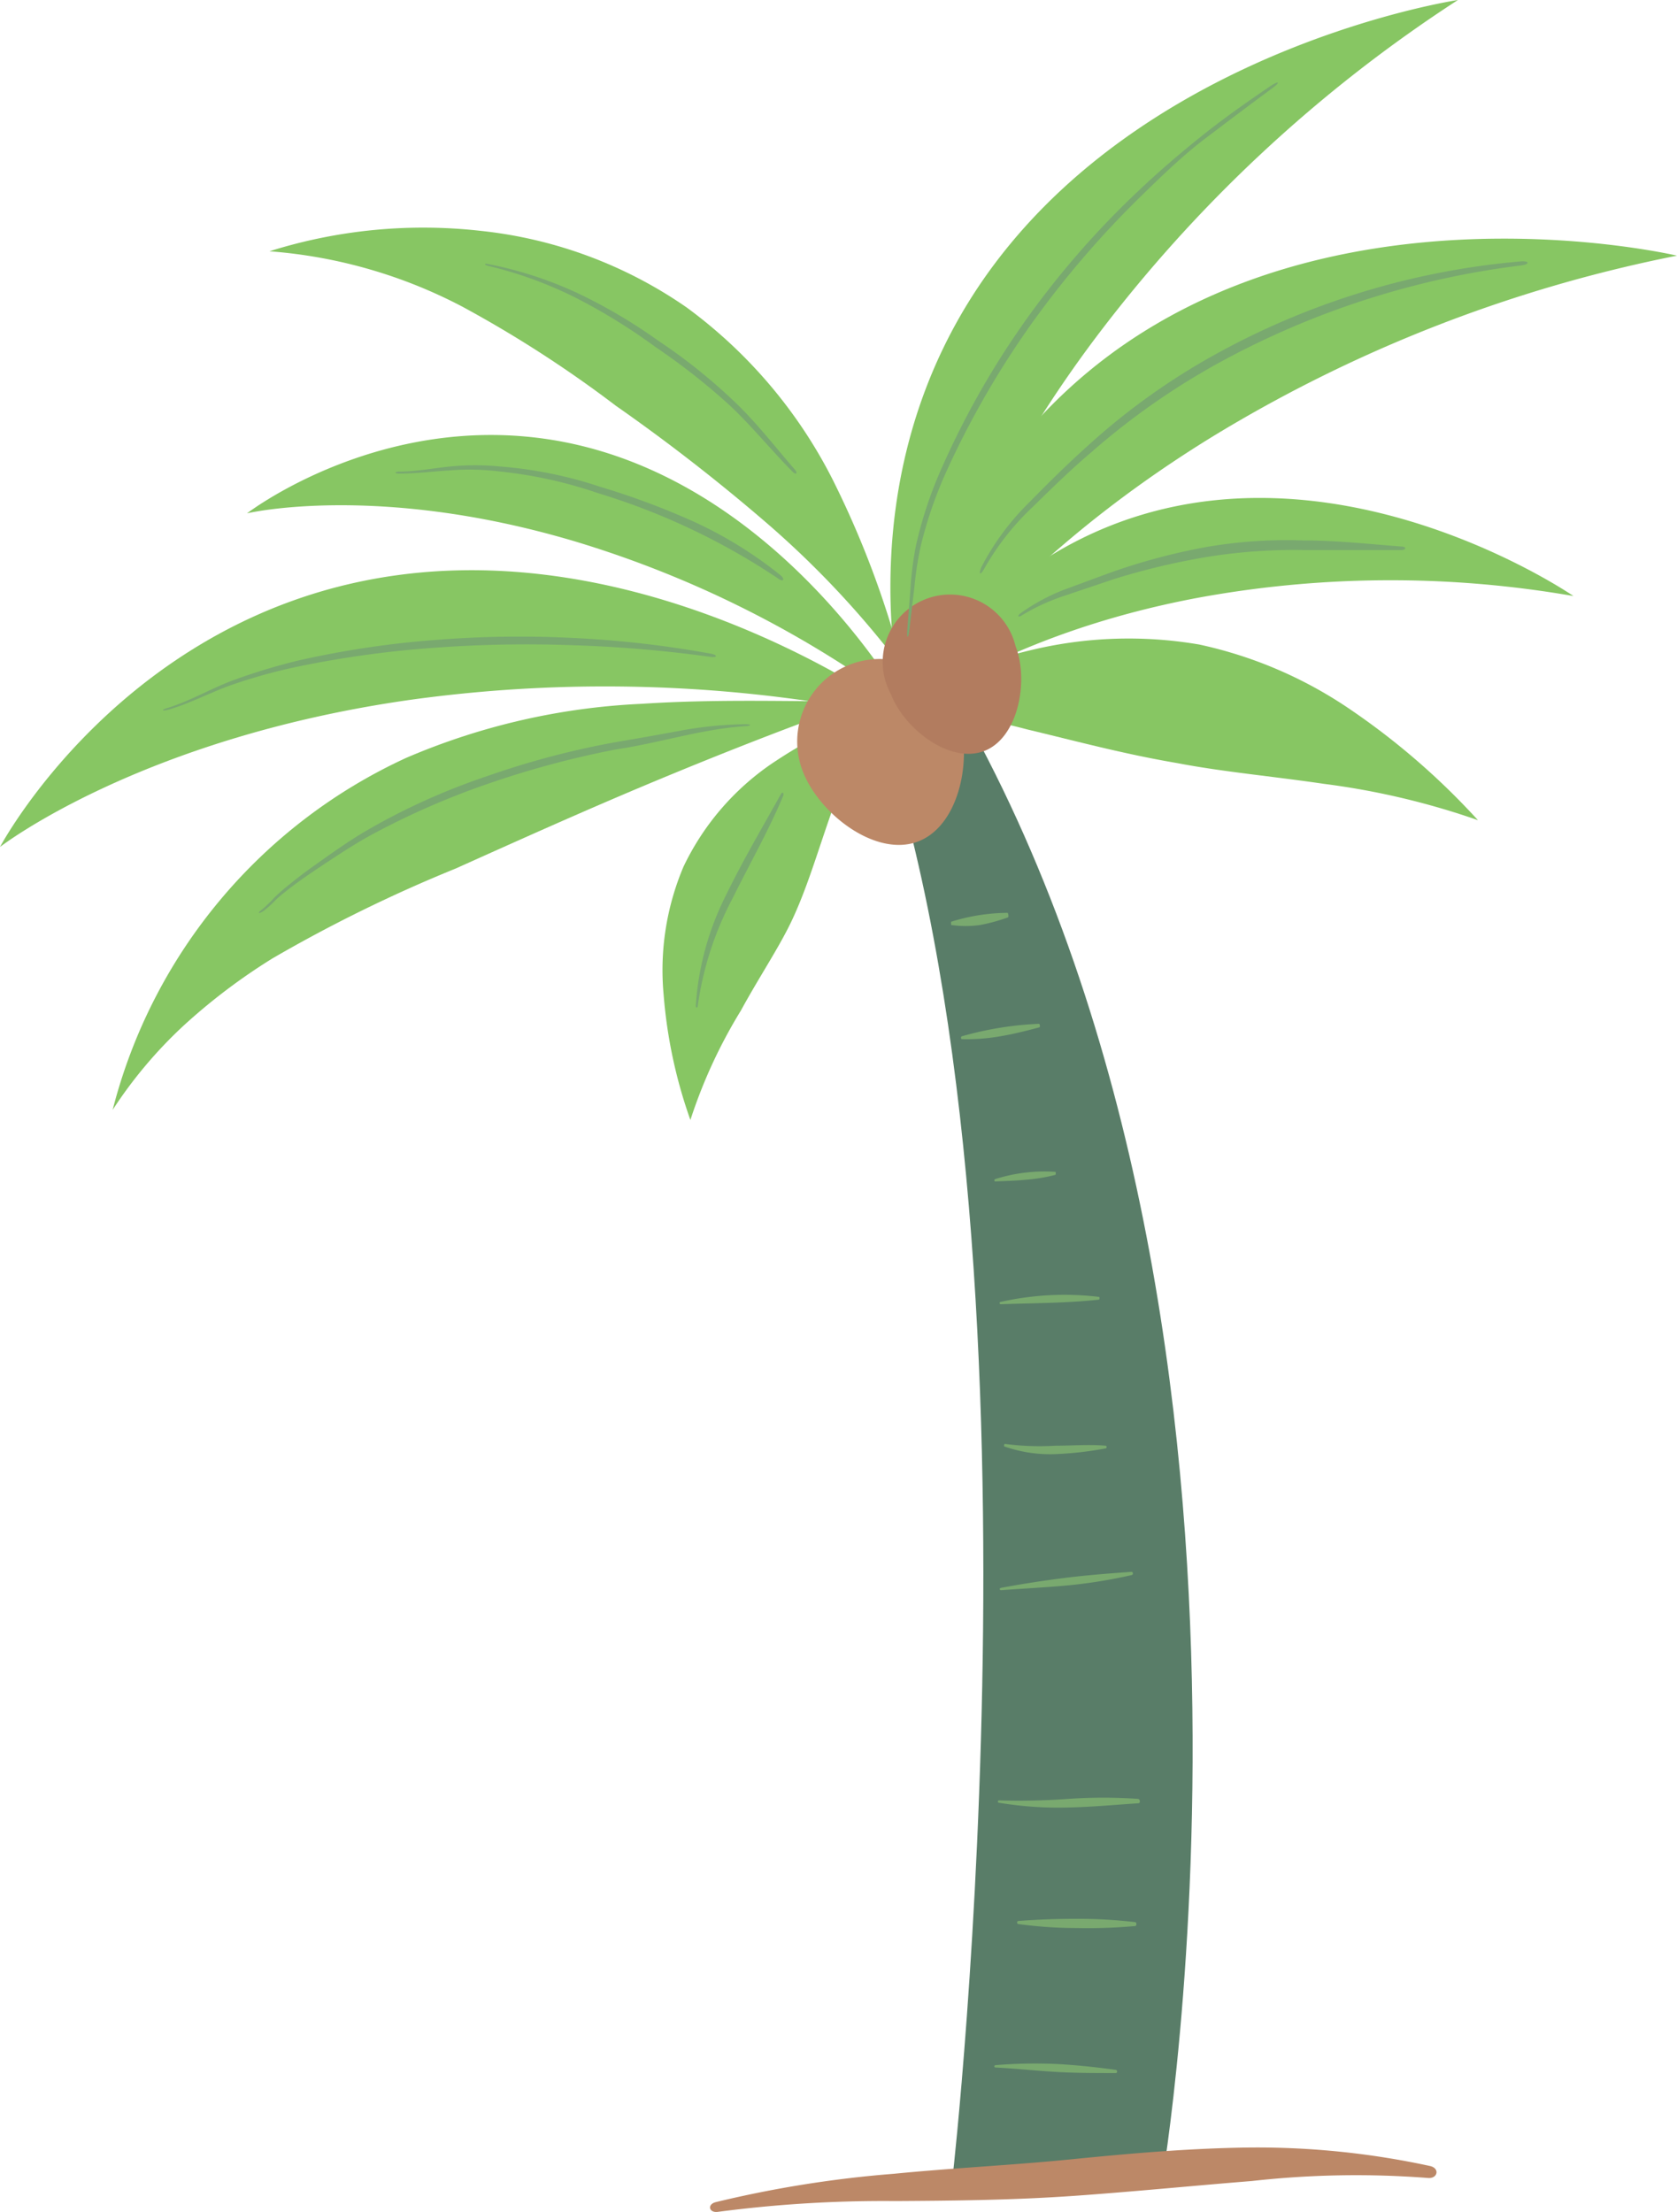 <svg xmlns="http://www.w3.org/2000/svg" viewBox="0 0 99.59 131.34"><defs><style>.cls-1{fill:#87c663;}.cls-2{fill:#597d68;}.cls-3{fill:#bc8867;}.cls-4{fill:#b27c5f;}.cls-5{fill:#79a96f;}</style></defs><g id="Layer_2" data-name="Layer 2"><g id="OBJECTS"><path class="cls-1" d="M72.06,25.89C58.18,34.4,53.12,43.66,53.12,43.66S54.32,28,68.2,19.52s31.39-4.34,31.39-4.34A84.5,84.5,0,0,0,72.06,25.89Z"/><path class="cls-1" d="M65,20.14c-9.74,13-11,23.52-11,23.52s-4.68-15,5.07-28S86.58,0,86.58,0A84.46,84.46,0,0,0,65,20.14Z"/><path class="cls-1" d="M24.46,41.54C8.33,43.81,0,50.29,0,50.29S7.33,36.44,23.46,34.17,54,42.71,54,42.71A84.51,84.51,0,0,0,24.46,41.54Z"/><path class="cls-1" d="M34.09,32.13c-11.72-3.48-19.42-1.65-19.42-1.65s9.32-7.18,21-3.7S53.88,42.13,53.88,42.13A63.31,63.31,0,0,0,34.09,32.13Z"/><path class="cls-1" d="M71.27,35.47c-12,2.22-18.06,7.35-18.06,7.35s5-10.63,17.07-12.85,23.16,5.42,23.16,5.42A63.38,63.38,0,0,0,71.27,35.47Z"/><path class="cls-1" d="M27.06,51.57c3.72-1.67,7.67-3.45,11.77-5.16s8.29-3.35,12.28-4.76c-4.37,0-8.6-.15-13,.14A40,40,0,0,0,24.12,45,31.61,31.61,0,0,0,6.69,65.9a26.62,26.62,0,0,1,4.21-5,35.47,35.47,0,0,1,5.29-4A86.6,86.6,0,0,1,27.06,51.57Z"/><path class="cls-1" d="M71.22,38.27a24.81,24.81,0,0,0-10.07.35A44.45,44.45,0,0,0,52,41.93,42.67,42.67,0,0,1,61,43.31c2.89.69,5.73,1.46,8.91,2,2.71.52,5.64.78,8.7,1.23a45,45,0,0,1,9.16,2.16,42.81,42.81,0,0,0-7.53-6.54A25.38,25.38,0,0,0,71.22,38.27Z"/><path class="cls-1" d="M36.57,24.09a111.73,111.73,0,0,1,9,7,55.52,55.52,0,0,1,8.08,8.66,56.37,56.37,0,0,0-4.22-11.31,28.83,28.83,0,0,0-8.66-10.19,26.27,26.27,0,0,0-12.2-4.54A30.42,30.42,0,0,0,16,14.92a29.37,29.37,0,0,1,11.46,3.29A70.71,70.71,0,0,1,36.57,24.09Z"/><path class="cls-1" d="M47.11,54.47c.85-1.85,1.46-3.93,2.22-6.1a29.28,29.28,0,0,1,3-6.34,30,30,0,0,0-6.54,3.34,15.47,15.47,0,0,0-5.2,6.09,15.75,15.75,0,0,0-1.18,7.6A28.9,28.9,0,0,0,41,66.5,30.23,30.23,0,0,1,44,60C45.14,57.91,46.36,56.12,47.11,54.47Z"/><path class="cls-2" d="M56.59,129.09s6.44-56.9-5-87.87l3.53-2.38c23.16,36.79,13.86,90.87,13.86,90.87Z"/><path class="cls-3" d="M56.82,42.27c1,2.53.23,6.72-2.29,7.69s-5.89-1.64-6.86-4.17a4.9,4.9,0,0,1,9.15-3.52Z"/><path class="cls-4" d="M60.31,38.37c.79,2,.19,5.43-1.86,6.22s-4.76-1.33-5.54-3.37a4,4,0,1,1,7.4-2.85Z"/><path class="cls-5" d="M90.34,15.76A50.1,50.1,0,0,0,72.5,21.48a42.72,42.72,0,0,0-7.7,5.38c-1.18,1-2.33,2.12-3.45,3.22a15.45,15.45,0,0,0-2.89,3.67c-.23.43-.37.39-.18-.08a15.21,15.21,0,0,1,2.83-3.83c1.11-1.13,2.23-2.24,3.41-3.3A39.87,39.87,0,0,1,72.25,21a45.54,45.54,0,0,1,18.07-5.48C90.85,15.48,90.84,15.7,90.34,15.76Z"/><path class="cls-5" d="M75.58,5.22c-1.36,1-2.68,2-4,3s-2.53,2.17-3.73,3.34a56.62,56.62,0,0,0-6.52,7.56,52.94,52.94,0,0,0-5,8.6,24.75,24.75,0,0,0-1.65,4.7,20.29,20.29,0,0,0-.38,2.46L54,37.42c-.06.51-.16.52-.12,0l.19-2.5a19.43,19.43,0,0,1,.32-2.5A24.38,24.38,0,0,1,56,27.62a50,50,0,0,1,5-8.73,51.83,51.83,0,0,1,6.62-7.57c1.22-1.16,2.5-2.25,3.8-3.29s2.67-2,4.07-2.95C76,4.76,76,4.91,75.58,5.22Z"/><path class="cls-5" d="M83.21,32.66c-1.94,0-3.87,0-5.8,0a32.23,32.23,0,0,0-5.73.41,41.25,41.25,0,0,0-5.61,1.34l-2.75.93a12.28,12.28,0,0,0-2.61,1.18c-.24.17-.34.07-.09-.12A11.86,11.86,0,0,1,63.23,35l2.71-1a37,37,0,0,1,5.64-1.51,28,28,0,0,1,5.84-.4c1.94,0,3.87.21,5.8.36C83.54,32.46,83.52,32.66,83.21,32.66Z"/><path class="cls-5" d="M47.06,28c-1.31-1.32-2.47-2.77-3.8-4a38.93,38.93,0,0,0-4.34-3.4,34.44,34.44,0,0,0-4.69-2.9A23.86,23.86,0,0,0,29,15.79c-.27-.07-.26-.17,0-.11a23,23,0,0,1,5.29,1.72,31.18,31.18,0,0,1,4.8,2.83,33.12,33.12,0,0,1,4.37,3.47C44.86,25,46,26.5,47.2,27.88,47.4,28.11,47.27,28.22,47.06,28Z"/><path class="cls-5" d="M46.24,34.37a40.2,40.2,0,0,0-10.73-5.09A26.12,26.12,0,0,0,29.72,28a14.65,14.65,0,0,0-3-.07c-1,.06-2,.19-3,.19-.31,0-.31-.11,0-.12,1,0,2-.2,3-.3a15.14,15.14,0,0,1,3,0,24.82,24.82,0,0,1,5.91,1.2A45.37,45.37,0,0,1,41.26,31a24.49,24.49,0,0,1,5.11,3.17C46.64,34.41,46.49,34.56,46.24,34.37Z"/><path class="cls-5" d="M42.17,39A76.63,76.63,0,0,0,34,38.31a74.21,74.21,0,0,0-8.17.15,61.22,61.22,0,0,0-8.09,1.11,31.76,31.76,0,0,0-3.93,1.08c-1.28.44-2.49,1.11-3.81,1.49-.41.11-.45,0,0-.12,1.3-.41,2.48-1.11,3.77-1.6a35.8,35.8,0,0,1,3.94-1.2A55.77,55.77,0,0,1,25.83,38a62.63,62.63,0,0,1,8.22-.12,62,62,0,0,1,8.15.93C42.65,38.89,42.6,39.07,42.17,39Z"/><path class="cls-5" d="M44.23,43.12c-2.58.17-5.09,1-7.66,1.38a55.16,55.16,0,0,0-7.48,2A45.9,45.9,0,0,0,22,49.6c-1.13.62-2.2,1.35-3.29,2.07-.53.36-1.06.73-1.58,1.13-.25.2-.51.4-.74.62a7.51,7.51,0,0,1-.72.66c-.35.23-.41.13-.08-.1a8.7,8.7,0,0,0,.69-.67,9.19,9.19,0,0,1,.74-.66c.5-.41,1-.8,1.55-1.19,1.06-.75,2.12-1.52,3.26-2.18a39.09,39.09,0,0,1,7.14-3.21,49.68,49.68,0,0,1,7.57-2c1.29-.22,2.56-.44,3.84-.68A23,23,0,0,1,44.22,43C44.66,43,44.64,43.1,44.23,43.12Z"/><path class="cls-5" d="M46.51,47.26c-.88,2.09-2,4.05-3,6.07a19.37,19.37,0,0,0-2.07,6.37c0,.17-.13.17-.12,0a17,17,0,0,1,1.8-6.56c1-2.06,2.15-4,3.26-6C46.45,47,46.58,47.09,46.51,47.26Z"/><path class="cls-5" d="M59.86,54.47a10.49,10.49,0,0,1-1.64.45,6,6,0,0,1-1.74,0s0-.17,0-.19a11.46,11.46,0,0,1,3.36-.53C59.88,54.25,59.91,54.45,59.86,54.47Z"/><path class="cls-5" d="M61.72,61c-.75.2-1.49.39-2.26.52a11.38,11.38,0,0,1-2.34.18c-.06,0-.07-.15,0-.17a19.64,19.64,0,0,1,4.59-.74C61.76,60.82,61.78,61,61.72,61Z"/><path class="cls-5" d="M62.67,69.76a10,10,0,0,1-1.78.29c-.6.06-1.19.07-1.79.1-.05,0-.08-.12,0-.14a9.68,9.68,0,0,1,3.58-.43C62.7,69.59,62.71,69.75,62.67,69.76Z"/><path class="cls-5" d="M65.24,77.17c-1.94.21-3.87.2-5.81.27a.07.07,0,0,1,0-.14A17.33,17.33,0,0,1,65.24,77C65.32,77,65.32,77.16,65.24,77.17Z"/><path class="cls-5" d="M65.66,86a20.38,20.38,0,0,1-3,.34,8.2,8.2,0,0,1-3-.45c-.08,0,0-.17,0-.16a15.62,15.62,0,0,0,3,.11c1,0,2-.09,3,0C65.73,85.83,65.74,86,65.66,86Z"/><path class="cls-5" d="M67.21,93.52a29.82,29.82,0,0,1-3.86.62c-1.3.12-2.6.18-3.9.28-.1,0-.12-.12,0-.14,1.28-.24,2.58-.44,3.87-.6s2.58-.26,3.88-.35C67.29,93.33,67.31,93.5,67.21,93.52Z"/><path class="cls-5" d="M67.61,107.07c-1.37.09-2.74.22-4.13.25a21.4,21.4,0,0,1-4.15-.28c-.1,0-.09-.14,0-.14a40.53,40.53,0,0,0,4.12-.09,30.12,30.12,0,0,1,4.14,0C67.73,106.86,67.72,107.06,67.61,107.07Z"/><path class="cls-5" d="M67.41,114.36a30.78,30.78,0,0,1-3.46.12q-1.74,0-3.48-.24c-.09,0-.09-.17,0-.18,1.16-.09,2.31-.13,3.47-.13a29,29,0,0,1,3.48.2C67.51,114.15,67.51,114.36,67.41,114.36Z"/><path class="cls-5" d="M66.26,123.09c-1.19,0-2.39,0-3.58-.07s-2.37-.2-3.56-.26a.07.07,0,1,1,0-.14,28.68,28.68,0,0,1,3.59-.07c1.2.06,2.38.19,3.56.35C66.37,122.92,66.36,123.09,66.26,123.09Z"/><path class="cls-3" d="M84.82,129.32a55.59,55.59,0,0,0-10.48.18c-3.49.28-7,.63-10.54.88s-7.13.29-10.64.31a75.42,75.42,0,0,0-10.52.64c-.54.08-.67-.45-.12-.58a67.49,67.49,0,0,1,10.56-1.68c3.55-.35,7.05-.51,10.55-.86s7.05-.66,10.62-.7a48.48,48.48,0,0,1,10.68,1.1C85.52,128.75,85.37,129.36,84.82,129.32Z"/></g></g></svg>